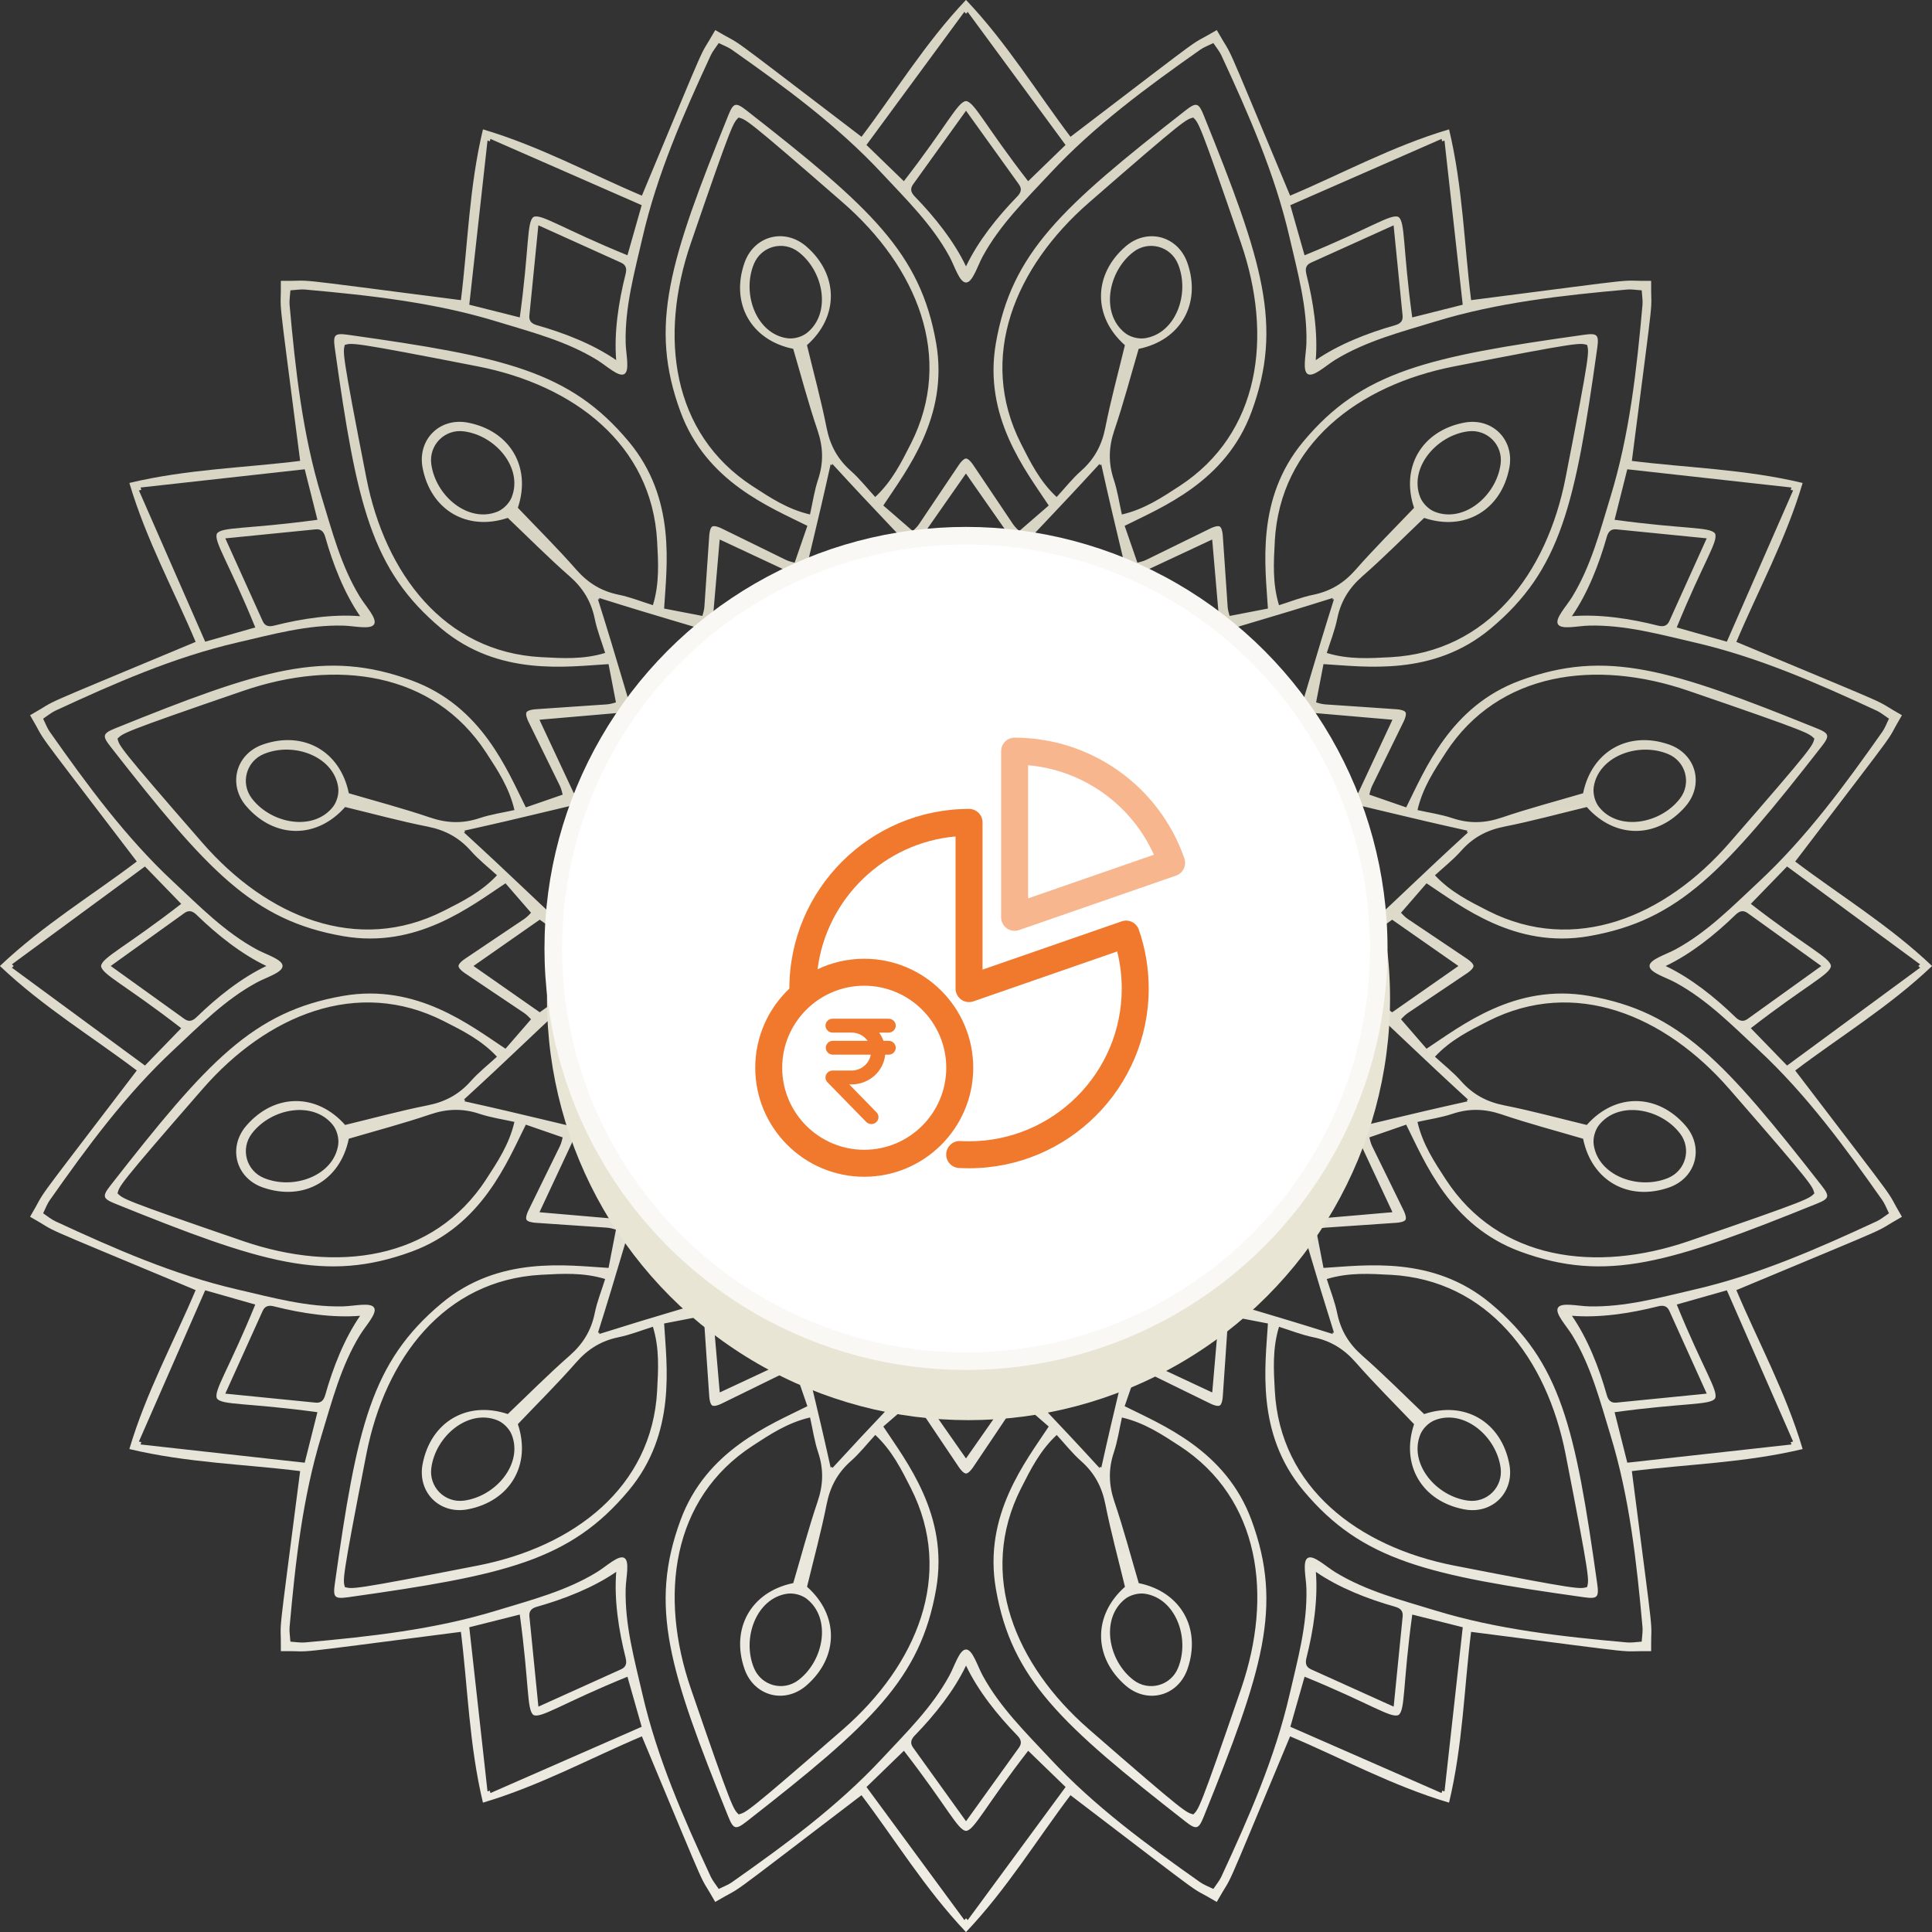 <svg width="110" height="110" viewBox="0 0 110 110" fill="none" xmlns="http://www.w3.org/2000/svg">
<rect x="0" y="0" width="110" height="110" fill="#333333" stroke="none"/>
<path d="M109.995 55.001L110 54.995C107.549 52.672 104.743 50.968 102.212 49.051C108.747 40.482 107.148 42.649 108.285 40.728L108.279 40.725L108.282 40.719C106.338 39.623 108.806 40.701 98.861 36.547C100.094 33.621 101.672 30.742 102.633 27.505L102.626 27.503L102.628 27.496C99.344 26.709 96.062 26.636 92.911 26.242C94.286 15.553 93.985 18.229 94.009 15.998H94.003V15.991C91.771 16.014 94.447 15.713 83.759 17.089C83.364 13.938 83.291 10.657 82.505 7.372L82.498 7.374L82.496 7.367C79.258 8.328 76.38 9.906 73.454 11.139C69.301 1.195 70.378 3.663 69.282 1.718L69.276 1.721L69.273 1.715C67.352 2.851 69.519 1.252 60.95 7.788C59.033 5.257 57.33 2.451 55.005 0L55.001 0.005L54.995 0C52.672 2.451 50.968 5.257 49.051 7.788C40.482 1.253 42.649 2.852 40.728 1.715L40.725 1.721L40.719 1.718C39.623 3.662 40.701 1.194 36.547 11.139C33.621 9.906 30.742 8.328 27.505 7.367L27.503 7.374L27.496 7.372C26.709 10.656 26.637 13.938 26.242 17.089C15.553 15.714 18.229 16.015 15.998 15.991V15.997H15.991C16.014 18.229 15.713 15.553 17.089 26.241C13.938 26.636 10.657 26.709 7.372 27.495L7.374 27.502L7.367 27.504C8.328 30.742 9.906 33.62 11.139 36.546C1.195 40.699 3.663 39.622 1.718 40.718L1.721 40.724L1.715 40.727C2.851 42.648 1.252 40.481 7.788 49.05C5.257 50.967 2.451 52.67 0 54.995L0.005 54.999L0 55.005C2.451 57.328 5.257 59.032 7.788 60.949C1.253 69.518 2.852 67.351 1.715 69.272L1.721 69.275L1.718 69.281C3.662 70.377 1.194 69.299 11.139 73.453C9.906 76.379 8.328 79.258 7.367 82.495L7.374 82.497L7.372 82.504C10.656 83.291 13.938 83.363 17.089 83.758C15.714 94.447 16.015 91.771 15.991 94.002H15.997V94.009C18.229 93.986 15.553 94.287 26.241 92.911C26.636 96.062 26.709 99.343 27.495 102.628L27.502 102.626L27.504 102.633C30.742 101.672 33.62 100.094 36.546 98.861C40.699 108.805 39.622 106.337 40.718 108.282L40.724 108.279L40.727 108.285C42.648 107.149 40.481 108.748 49.05 102.212C50.967 104.743 52.67 107.549 54.995 110L54.999 109.995L55.005 110C57.328 107.549 59.032 104.743 60.949 102.212C69.518 108.747 67.351 107.148 69.272 108.285L69.275 108.279L69.281 108.282C70.377 106.338 69.299 108.806 73.453 98.861C76.379 100.094 79.258 101.672 82.495 102.633L82.497 102.626L82.504 102.628C83.291 99.344 83.364 96.062 83.758 92.911C94.447 94.286 91.771 93.985 94.002 94.009V94.003H94.009C93.986 91.771 94.287 94.447 92.911 83.759C96.062 83.364 99.343 83.291 102.628 82.505L102.626 82.498L102.633 82.496C101.672 79.258 100.094 76.38 98.861 73.454C108.805 69.301 106.337 70.378 108.282 69.282L108.279 69.276L108.285 69.273C107.149 67.352 108.748 69.519 102.212 60.95C104.743 59.033 107.549 57.33 110 55.005L109.995 55.001ZM101.997 27.757C101.983 27.802 101.969 27.847 101.954 27.892C102 27.902 102.046 27.912 102.092 27.922C100.817 30.832 99.583 33.647 98.318 36.535C97.277 36.239 96.39 35.986 95.466 35.724C96.983 32.008 97.854 30.808 97.648 30.378C97.379 29.984 95.905 30.139 91.928 29.594C92.162 28.662 92.387 27.769 92.651 26.719C95.785 27.067 98.84 27.406 101.997 27.757ZM97.172 30.653C96.427 32.302 95.736 33.831 95.046 35.36C94.913 35.655 94.69 35.693 94.397 35.619C92.817 35.22 91.08 34.957 89.497 35.083C90.398 33.776 91.039 32.14 91.483 30.572C91.565 30.282 91.71 30.107 92.032 30.139C93.702 30.305 95.372 30.472 97.172 30.651V30.653ZM82.078 7.909C82.088 7.955 82.098 8.001 82.108 8.047C82.153 8.033 82.198 8.018 82.243 8.004C82.594 11.161 82.933 14.216 83.281 17.35C82.231 17.614 81.337 17.839 80.406 18.073C79.862 14.096 80.016 12.622 79.622 12.353C79.192 12.146 77.993 13.018 74.276 14.535C74.013 13.611 73.761 12.725 73.465 11.683C76.353 10.417 79.169 9.184 82.078 7.909ZM74.38 15.605C74.306 15.312 74.344 15.089 74.639 14.956C76.168 14.265 77.698 13.574 79.346 12.83C79.525 14.631 79.692 16.3 79.858 17.97C79.89 18.292 79.716 18.437 79.425 18.519C77.857 18.963 76.221 19.604 74.914 20.505C75.041 18.922 74.778 17.186 74.378 15.605H74.38ZM54.906 0.678C54.938 0.713 54.969 0.748 55.001 0.782C55.032 0.747 55.063 0.712 55.096 0.678C56.977 3.237 58.8 5.713 60.667 8.253C59.891 9.007 59.228 9.648 58.538 10.317C56.078 7.145 55.475 5.791 54.999 5.755C54.523 5.791 53.92 7.145 51.461 10.317C50.77 9.648 50.109 9.007 49.332 8.253C51.2 5.713 53.022 3.237 54.904 0.678H54.906ZM57.914 11.191C56.779 12.36 55.682 13.733 55.001 15.166C54.319 13.732 53.222 12.359 52.087 11.191C51.877 10.974 51.797 10.762 51.986 10.499C52.965 9.136 53.944 7.773 55.001 6.304C56.056 7.773 57.035 9.136 58.014 10.499C58.203 10.762 58.124 10.974 57.914 11.191ZM27.757 8.003C27.802 8.017 27.847 8.031 27.892 8.046C27.902 8 27.912 7.954 27.922 7.908C30.832 9.183 33.647 10.417 36.535 11.682C36.239 12.723 35.986 13.61 35.724 14.534C32.008 13.017 30.808 12.146 30.378 12.352C29.984 12.621 30.139 14.095 29.594 18.072C28.662 17.838 27.769 17.613 26.719 17.349C27.067 14.215 27.406 11.16 27.757 8.003ZM35.084 20.503C33.777 19.602 32.141 18.961 30.573 18.517C30.283 18.435 30.108 18.29 30.14 17.968C30.306 16.298 30.473 14.628 30.652 12.828C32.301 13.572 33.83 14.263 35.359 14.954C35.654 15.087 35.692 15.31 35.618 15.603C35.219 17.183 34.956 18.92 35.082 20.503H35.084ZM7.909 27.922C7.955 27.912 8.001 27.902 8.047 27.892C8.033 27.847 8.018 27.802 8.004 27.757C11.161 27.406 14.216 27.067 17.35 26.719C17.614 27.769 17.839 28.663 18.073 29.594C14.096 30.138 12.622 29.984 12.353 30.378C12.146 30.808 13.018 32.007 14.535 35.724C13.611 35.987 12.725 36.239 11.683 36.535C10.417 33.647 9.184 30.831 7.909 27.922ZM12.829 30.652C14.629 30.473 16.299 30.306 17.969 30.14C18.291 30.108 18.436 30.282 18.518 30.573C18.962 32.141 19.603 33.777 20.504 35.084C18.921 34.957 17.185 35.22 15.604 35.62C15.311 35.694 15.088 35.656 14.955 35.361C14.264 33.832 13.573 32.302 12.829 30.654V30.652ZM0.678 55.096C0.713 55.063 0.748 55.032 0.782 55.001C0.747 54.968 0.712 54.938 0.678 54.906C3.237 53.023 5.713 51.202 8.253 49.334C9.007 50.111 9.648 50.773 10.317 51.462C7.145 53.922 5.791 54.526 5.755 55.002C5.791 55.477 7.145 56.081 10.317 58.541C9.648 59.23 9.007 59.892 8.253 60.668C5.713 58.8 3.237 56.978 0.678 55.096V55.096ZM6.304 54.999C7.773 53.944 9.136 52.965 10.499 51.986C10.762 51.797 10.974 51.876 11.191 52.086C12.36 53.221 13.733 54.318 15.166 54.999C13.732 55.681 12.359 56.778 11.191 57.913C10.974 58.123 10.762 58.203 10.499 58.014C9.136 57.035 7.773 56.056 6.304 54.999ZM8.003 82.242C8.017 82.197 8.031 82.152 8.046 82.107C8 82.097 7.954 82.087 7.908 82.077C9.183 79.167 10.417 76.352 11.682 73.464C12.723 73.76 13.61 74.013 14.534 74.275C13.017 77.991 12.146 79.191 12.352 79.621C12.621 80.015 14.095 79.86 18.072 80.405C17.838 81.337 17.613 82.23 17.349 83.28C14.215 82.932 11.16 82.593 8.003 82.242ZM12.828 79.346C13.573 77.697 14.264 76.168 14.954 74.639C15.087 74.344 15.31 74.306 15.603 74.38C17.183 74.779 18.92 75.042 20.503 74.916C19.602 76.223 18.961 77.859 18.517 79.427C18.435 79.717 18.29 79.892 17.968 79.86C16.298 79.694 14.628 79.527 12.828 79.348V79.346ZM27.922 102.09C27.912 102.044 27.902 101.998 27.892 101.952C27.847 101.966 27.802 101.981 27.757 101.995C27.406 98.838 27.067 95.783 26.719 92.649C27.769 92.385 28.663 92.16 29.594 91.926C30.138 95.903 29.984 97.377 30.378 97.646C30.808 97.853 32.007 96.981 35.724 95.464C35.987 96.388 36.239 97.274 36.535 98.316C33.647 99.582 30.831 100.815 27.922 102.09ZM35.62 94.394C35.694 94.687 35.656 94.91 35.361 95.043C33.832 95.734 32.302 96.425 30.654 97.169C30.475 95.368 30.308 93.699 30.142 92.029C30.11 91.707 30.284 91.562 30.575 91.48C32.143 91.036 33.779 90.395 35.086 89.494C34.959 91.077 35.222 92.813 35.622 94.394H35.62ZM55.096 109.32C55.065 109.285 55.032 109.25 55.002 109.216C54.969 109.251 54.938 109.286 54.907 109.32C53.025 106.761 51.203 104.285 49.335 101.745C50.111 100.991 50.773 100.35 51.464 99.681C53.923 102.853 54.526 104.207 55.002 104.243C55.478 104.207 56.081 102.853 58.541 99.681C59.231 100.35 59.892 100.991 60.67 101.745C58.803 104.285 56.98 106.761 55.099 109.32H55.096ZM52.087 98.807C53.224 97.638 54.319 96.265 55.002 94.832C55.684 96.266 56.779 97.639 57.916 98.807C58.126 99.024 58.205 99.236 58.016 99.499C57.036 100.862 56.057 102.225 55.002 103.694C53.947 102.225 52.967 100.862 51.987 99.499C51.798 99.236 51.877 99.024 52.087 98.807ZM82.245 101.995C82.2 101.981 82.155 101.967 82.11 101.952C82.1 101.998 82.09 102.044 82.08 102.09C79.17 100.815 76.355 99.581 73.467 98.316C73.763 97.275 74.016 96.388 74.278 95.464C77.994 96.981 79.194 97.852 79.624 97.646C80.018 97.377 79.863 95.903 80.408 91.926C81.34 92.16 82.233 92.385 83.283 92.649C82.935 95.783 82.596 98.838 82.245 101.995ZM74.918 89.495C76.225 90.396 77.861 91.037 79.429 91.481C79.719 91.563 79.894 91.708 79.862 92.03C79.696 93.7 79.529 95.37 79.35 97.17C77.701 96.426 76.172 95.735 74.643 95.044C74.348 94.911 74.31 94.687 74.384 94.395C74.783 92.815 75.046 91.078 74.92 89.495H74.918ZM102.093 82.077C102.047 82.087 102.001 82.097 101.955 82.107C101.969 82.152 101.984 82.197 101.998 82.242C98.841 82.593 95.786 82.932 92.652 83.28C92.388 82.23 92.163 81.336 91.929 80.405C95.906 79.861 97.38 80.015 97.649 79.621C97.856 79.191 96.984 77.992 95.467 74.275C96.391 74.012 97.277 73.76 98.319 73.464C99.585 76.352 100.818 79.168 102.093 82.077ZM97.173 79.347C95.373 79.526 93.703 79.693 92.033 79.859C91.711 79.891 91.566 79.717 91.484 79.426C91.04 77.858 90.399 76.222 89.498 74.915C91.081 75.042 92.817 74.779 94.398 74.379C94.691 74.305 94.914 74.343 95.047 74.638C95.738 76.167 96.429 77.697 97.173 79.345V79.347ZM107.175 68.339C107.313 68.536 107.399 68.77 107.55 69.08C107.264 69.273 107.073 69.433 106.855 69.534C103.496 71.091 100.105 72.584 96.484 73.419C94.506 73.875 92.528 74.431 90.463 74.379C89.826 74.363 88.89 74.133 88.704 74.458C88.516 74.782 89.183 75.477 89.516 76.021C90.593 77.783 91.101 79.774 91.695 81.715C92.783 85.268 93.185 88.952 93.517 92.639C93.539 92.879 93.495 93.124 93.471 93.468C93.127 93.492 92.882 93.535 92.642 93.514C88.954 93.183 85.271 92.78 81.718 91.693C79.777 91.099 77.786 90.591 76.024 89.514C75.48 89.182 74.785 88.514 74.461 88.702C74.136 88.889 74.366 89.824 74.382 90.461C74.434 92.525 73.878 94.504 73.422 96.482C72.587 100.103 71.094 103.494 69.537 106.853C69.436 107.071 69.276 107.262 69.083 107.548C68.773 107.397 68.539 107.312 68.342 107.173C65.314 105.042 62.326 102.852 59.792 100.133C58.408 98.648 56.938 97.213 55.95 95.399C55.645 94.839 55.377 93.914 55.002 93.915C54.627 93.915 54.359 94.839 54.054 95.399C53.066 97.213 51.596 98.648 50.212 100.133C47.68 102.851 44.691 105.042 41.663 107.173C41.466 107.311 41.232 107.397 40.922 107.548C40.729 107.262 40.569 107.071 40.468 106.853C38.911 103.494 37.418 100.103 36.583 96.482C36.127 94.504 35.571 92.526 35.623 90.461C35.639 89.824 35.869 88.888 35.544 88.702C35.22 88.514 34.525 89.181 33.981 89.514C32.219 90.591 30.228 91.099 28.287 91.693C24.734 92.781 21.05 93.183 17.363 93.514C17.123 93.536 16.878 93.493 16.534 93.468C16.51 93.124 16.467 92.879 16.488 92.639C16.819 88.951 17.222 85.268 18.31 81.715C18.904 79.774 19.412 77.783 20.489 76.021C20.821 75.477 21.489 74.782 21.301 74.458C21.114 74.133 20.179 74.363 19.542 74.379C17.478 74.431 15.499 73.875 13.521 73.419C9.9 72.584 6.509 71.091 3.15 69.534C2.932 69.433 2.741 69.273 2.455 69.08C2.606 68.77 2.691 68.536 2.83 68.339C4.961 65.311 7.151 62.323 9.87 59.789C11.355 58.406 12.79 56.934 14.604 55.947C15.164 55.642 16.089 55.374 16.088 54.999C16.088 54.624 15.164 54.356 14.604 54.051C12.79 53.063 11.355 51.593 9.87 50.209C7.152 47.677 4.961 44.688 2.83 41.66C2.692 41.463 2.606 41.229 2.455 40.919C2.741 40.726 2.932 40.566 3.15 40.465C6.509 38.908 9.9 37.415 13.521 36.58C15.499 36.124 17.477 35.568 19.542 35.62C20.179 35.636 21.115 35.866 21.301 35.541C21.489 35.217 20.822 34.522 20.489 33.978C19.412 32.216 18.904 30.225 18.31 28.284C17.222 24.731 16.82 21.047 16.488 17.36C16.466 17.12 16.51 16.875 16.534 16.531C16.878 16.507 17.123 16.464 17.363 16.485C21.051 16.816 24.734 17.219 28.287 18.307C30.228 18.901 32.219 19.409 33.981 20.486C34.525 20.818 35.22 21.486 35.544 21.298C35.869 21.111 35.639 20.176 35.623 19.539C35.571 17.475 36.127 15.496 36.583 13.518C37.418 9.897 38.911 6.506 40.468 3.147C40.569 2.929 40.729 2.738 40.922 2.452C41.232 2.603 41.466 2.688 41.663 2.827C44.691 4.958 47.679 7.148 50.212 9.867C51.596 11.352 53.068 12.787 54.054 14.601C54.359 15.161 54.627 16.086 55.002 16.085C55.377 16.085 55.645 15.161 55.95 14.601C56.938 12.787 58.408 11.352 59.792 9.867C62.325 7.149 65.314 4.958 68.342 2.827C68.539 2.689 68.773 2.603 69.083 2.452C69.276 2.738 69.436 2.929 69.537 3.147C71.094 6.506 72.587 9.897 73.422 13.518C73.878 15.496 74.434 17.474 74.382 19.539C74.366 20.176 74.136 21.112 74.461 21.298C74.785 21.486 75.48 20.819 76.024 20.486C77.786 19.409 79.777 18.901 81.718 18.307C85.271 17.219 88.955 16.817 92.642 16.485C92.882 16.463 93.127 16.507 93.471 16.531C93.495 16.875 93.538 17.12 93.517 17.36C93.186 21.048 92.783 24.731 91.695 28.284C91.101 30.225 90.593 32.216 89.516 33.978C89.184 34.522 88.516 35.217 88.704 35.541C88.891 35.866 89.826 35.636 90.463 35.62C92.527 35.568 94.506 36.124 96.484 36.58C100.105 37.415 103.496 38.908 106.855 40.465C107.073 40.566 107.264 40.726 107.55 40.919C107.399 41.229 107.314 41.463 107.175 41.66C105.044 44.688 102.854 47.676 100.136 50.209C98.651 51.593 97.216 53.065 95.402 54.051C94.842 54.356 93.917 54.624 93.918 54.999C93.918 55.374 94.842 55.642 95.402 55.947C97.216 56.935 98.651 58.406 100.136 59.789C102.854 62.322 105.045 65.311 107.175 68.339ZM103.697 55.001C102.228 56.056 100.865 57.035 99.502 58.014C99.239 58.203 99.027 58.124 98.81 57.914C97.641 56.779 96.268 55.682 94.835 55.001C96.269 54.319 97.642 53.222 98.81 52.087C99.027 51.877 99.239 51.797 99.502 51.986C100.865 52.965 102.228 53.944 103.697 55.001ZM109.323 55.096C106.764 56.978 104.288 58.8 101.748 60.668C100.994 59.892 100.353 59.23 99.684 58.541C102.856 56.081 104.21 55.477 104.246 55.002C104.21 54.526 102.856 53.922 99.684 51.462C100.353 50.773 100.994 50.111 101.748 49.334C104.288 51.202 106.764 53.023 109.323 54.906C109.288 54.938 109.253 54.969 109.219 55.001C109.254 55.032 109.289 55.063 109.323 55.096V55.096Z" fill="url(#paint0_linear_2820_51239)"/>
<path d="M90.463 56.701C86.268 55.972 83.216 58.395 81.221 59.71C80.758 59.176 80.285 58.631 79.767 58.033C79.825 57.979 79.97 57.804 80.15 57.682C81.28 56.915 82.421 56.165 83.55 55.397C83.694 55.299 83.891 55.13 83.896 55.001C83.892 54.872 83.694 54.703 83.55 54.605C82.421 53.837 81.28 53.086 80.15 52.32C79.97 52.198 79.825 52.023 79.767 51.969C80.285 51.371 80.758 50.826 81.221 50.292C83.216 51.607 86.268 54.03 90.463 53.301C95.608 52.406 98.184 49.581 103.706 42.513C103.951 42.2 104.064 42.011 104.025 41.864C103.985 41.717 103.793 41.611 103.424 41.462C95.109 38.102 91.465 36.944 86.562 38.742C82.565 40.208 81.133 43.832 80.063 45.969C79.395 45.738 78.713 45.502 77.966 45.244C77.989 45.168 78.027 44.944 78.122 44.748C78.718 43.519 79.33 42.298 79.924 41.069C80 40.912 80.086 40.667 80.025 40.553C79.956 40.443 79.701 40.395 79.527 40.383C78.165 40.282 76.802 40.203 75.44 40.104C75.223 40.088 75.01 40.009 74.933 39.991C75.083 39.214 75.22 38.506 75.354 37.812C77.739 37.953 81.594 38.526 84.862 35.797C88.871 32.45 89.689 28.715 90.938 19.833C90.993 19.439 90.996 19.219 90.889 19.112C90.781 19.005 90.561 19.009 90.168 19.064C81.287 20.312 77.552 21.131 74.205 25.14C71.476 28.408 72.048 32.263 72.19 34.648C71.496 34.782 70.788 34.919 70.011 35.069C69.993 34.991 69.914 34.779 69.898 34.562C69.799 33.2 69.72 31.836 69.619 30.475C69.606 30.301 69.558 30.046 69.449 29.977C69.335 29.916 69.09 30.002 68.933 30.078C67.703 30.672 66.483 31.285 65.254 31.88C65.058 31.975 64.834 32.013 64.758 32.036C64.5 31.289 64.264 30.606 64.033 29.939C66.169 28.869 69.794 27.437 71.26 23.44C73.058 18.537 71.9 14.892 68.54 6.577C68.391 6.208 68.285 6.016 68.138 5.976C67.991 5.937 67.803 6.05 67.489 6.295C60.421 11.817 57.596 14.394 56.701 19.539C55.972 23.734 58.395 26.786 59.71 28.781C59.176 29.244 58.631 29.717 58.033 30.235C57.979 30.177 57.804 30.032 57.682 29.852C56.915 28.722 56.165 27.581 55.397 26.452C55.299 26.308 55.13 26.111 55.001 26.106C54.872 26.11 54.703 26.308 54.605 26.452C53.837 27.581 53.086 28.722 52.32 29.852C52.198 30.032 52.023 30.177 51.969 30.235C51.371 29.717 50.826 29.244 50.292 28.781C51.607 26.786 54.03 23.734 53.301 19.539C52.406 14.394 49.581 11.817 42.513 6.295C42.2 6.05 42.011 5.937 41.864 5.976C41.717 6.016 41.611 6.208 41.462 6.577C38.102 14.893 36.944 18.537 38.742 23.44C40.208 27.437 43.832 28.869 45.969 29.939C45.738 30.607 45.502 31.289 45.244 32.036C45.168 32.013 44.944 31.975 44.748 31.88C43.519 31.284 42.298 30.672 41.069 30.078C40.912 30.002 40.667 29.916 40.553 29.977C40.443 30.046 40.395 30.301 40.383 30.475C40.282 31.837 40.203 33.2 40.104 34.562C40.088 34.779 40.009 34.992 39.991 35.069C39.214 34.919 38.506 34.782 37.812 34.648C37.953 32.263 38.526 28.408 35.797 25.14C32.45 21.131 28.715 20.312 19.833 19.064C19.439 19.009 19.219 19.005 19.112 19.112C19.005 19.22 19.009 19.44 19.064 19.833C20.312 28.715 21.131 32.45 25.14 35.797C28.408 38.526 32.263 37.954 34.648 37.812C34.782 38.506 34.919 39.214 35.069 39.991C34.991 40.009 34.779 40.088 34.562 40.104C33.2 40.203 31.836 40.282 30.475 40.383C30.301 40.396 30.046 40.444 29.977 40.553C29.916 40.667 30.002 40.912 30.078 41.069C30.672 42.299 31.285 43.519 31.88 44.748C31.975 44.944 32.013 45.168 32.036 45.244C31.289 45.502 30.606 45.738 29.939 45.969C28.869 43.833 27.437 40.208 23.44 38.742C18.537 36.944 14.892 38.102 6.577 41.462C6.208 41.611 6.016 41.717 5.976 41.864C5.937 42.011 6.05 42.199 6.295 42.513C11.817 49.581 14.394 52.406 19.539 53.301C23.734 54.03 26.786 51.607 28.781 50.292C29.244 50.826 29.717 51.371 30.235 51.969C30.177 52.023 30.032 52.198 29.852 52.32C28.722 53.087 27.581 53.837 26.452 54.605C26.308 54.703 26.111 54.872 26.106 55.001C26.11 55.13 26.308 55.299 26.452 55.397C27.581 56.165 28.722 56.916 29.852 57.682C30.032 57.804 30.177 57.979 30.235 58.033C29.717 58.631 29.244 59.176 28.781 59.71C26.786 58.395 23.734 55.972 19.539 56.701C14.394 57.596 11.817 60.421 6.295 67.489C6.05 67.802 5.937 67.991 5.976 68.138C6.016 68.285 6.208 68.391 6.577 68.54C14.893 71.9 18.537 73.058 23.44 71.26C27.437 69.794 28.869 66.17 29.939 64.033C30.607 64.264 31.289 64.5 32.036 64.758C32.013 64.834 31.975 65.058 31.88 65.254C31.284 66.483 30.672 67.704 30.078 68.933C30.002 69.09 29.916 69.335 29.977 69.449C30.046 69.559 30.301 69.607 30.475 69.619C31.837 69.72 33.2 69.799 34.562 69.898C34.779 69.914 34.992 69.993 35.069 70.011C34.919 70.788 34.782 71.496 34.648 72.19C32.263 72.049 28.408 71.476 25.14 74.205C21.131 77.552 20.312 81.287 19.064 90.169C19.009 90.563 19.005 90.782 19.112 90.889C19.22 90.997 19.439 90.993 19.833 90.938C28.715 89.69 32.45 88.871 35.797 84.862C38.526 81.594 37.954 77.739 37.812 75.354C38.506 75.22 39.214 75.083 39.991 74.933C40.009 75.011 40.088 75.223 40.104 75.44C40.203 76.802 40.282 78.166 40.383 79.527C40.396 79.701 40.444 79.956 40.553 80.025C40.667 80.086 40.912 80 41.069 79.924C42.299 79.33 43.519 78.717 44.748 78.122C44.944 78.027 45.168 77.989 45.244 77.966C45.502 78.713 45.738 79.396 45.969 80.063C43.833 81.133 40.208 82.565 38.742 86.562C36.944 91.465 38.102 95.109 41.462 103.424C41.611 103.793 41.717 103.985 41.864 104.025C42.011 104.064 42.199 103.951 42.513 103.706C49.581 98.184 52.406 95.608 53.301 90.463C54.03 86.268 51.607 83.216 50.292 81.221C50.826 80.758 51.371 80.285 51.969 79.767C52.023 79.825 52.198 79.97 52.32 80.15C53.087 81.28 53.837 82.421 54.605 83.55C54.703 83.694 54.872 83.891 55.001 83.896C55.13 83.892 55.299 83.694 55.397 83.55C56.165 82.421 56.916 81.28 57.682 80.15C57.804 79.97 57.979 79.825 58.033 79.767C58.631 80.285 59.176 80.758 59.71 81.221C58.395 83.216 55.972 86.268 56.701 90.463C57.596 95.608 60.421 98.184 67.489 103.706C67.802 103.951 67.991 104.064 68.138 104.025C68.285 103.985 68.391 103.793 68.54 103.424C71.9 95.109 73.058 91.465 71.26 86.562C69.794 82.565 66.17 81.133 64.033 80.063C64.264 79.395 64.5 78.713 64.758 77.966C64.834 77.989 65.058 78.027 65.254 78.122C66.483 78.718 67.704 79.33 68.933 79.924C69.09 80 69.335 80.086 69.449 80.025C69.559 79.956 69.607 79.701 69.619 79.527C69.72 78.165 69.799 76.802 69.898 75.44C69.914 75.223 69.993 75.01 70.011 74.933C70.788 75.083 71.496 75.22 72.19 75.354C72.049 77.739 71.476 81.594 74.205 84.862C77.552 88.871 81.287 89.69 90.168 90.938C90.562 90.993 90.782 90.997 90.889 90.889C90.996 90.781 90.993 90.562 90.938 90.169C89.689 81.287 88.871 77.552 84.862 74.205C81.594 71.476 77.739 72.048 75.354 72.19C75.22 71.496 75.083 70.788 74.933 70.011C75.011 69.993 75.223 69.914 75.44 69.898C76.802 69.799 78.166 69.72 79.527 69.619C79.701 69.606 79.956 69.558 80.025 69.449C80.086 69.335 80 69.09 79.924 68.933C79.33 67.703 78.717 66.483 78.122 65.254C78.027 65.058 77.989 64.834 77.966 64.758C78.713 64.5 79.396 64.264 80.063 64.033C81.133 66.169 82.565 69.794 86.562 71.26C91.465 73.058 95.109 71.9 103.424 68.54C103.793 68.391 103.985 68.285 104.025 68.138C104.064 67.991 103.951 67.803 103.706 67.489C98.184 60.421 95.608 57.596 90.463 56.701ZM83.028 54.994L83.019 55L83.028 55.006C81.742 55.905 80.503 56.77 79.264 57.636C77.97 56.708 76.735 55.823 75.589 55.002L75.591 55L75.589 54.998C76.735 54.177 77.97 53.291 79.264 52.364C80.504 53.23 81.742 54.095 83.028 54.994ZM82.315 42.851C85.329 38.226 90.867 37.525 96.133 39.331C103.141 41.734 102.98 41.746 103.304 42.056C103.178 42.486 103.324 42.416 98.457 48.001C94.799 52.199 89.653 54.361 84.73 51.862C83.673 51.325 82.592 50.792 81.7 49.835C82.199 49.375 82.742 48.95 83.191 48.443C83.857 47.691 84.643 47.265 85.635 47.068C87.226 46.752 88.795 46.323 90.346 45.949C91.972 47.787 94.374 47.751 95.966 45.911C96.502 45.292 96.653 44.545 96.478 43.886C96.302 43.227 95.797 42.656 95.022 42.388C92.722 41.591 90.624 42.76 90.135 45.165C88.606 45.616 87.033 46.029 85.497 46.551C84.54 46.876 83.645 46.9 82.693 46.582C82.05 46.367 81.368 46.271 80.706 46.122C81 44.847 81.67 43.845 82.317 42.851H82.315ZM90.739 44.819C90.999 43.058 93.281 42.229 94.972 42.93C95.478 43.14 95.814 43.556 95.941 44.029C96.067 44.502 95.984 45.031 95.651 45.465C94.537 46.918 92.147 47.341 91.041 45.946C90.924 45.799 90.835 45.609 90.782 45.411C90.73 45.213 90.712 45.004 90.74 44.818L90.739 44.819ZM83.558 47.296C83.539 47.319 83.521 47.341 83.504 47.362C83.529 47.372 83.556 47.382 83.584 47.393C80.676 50.059 80.071 50.712 77.733 52.861C76.379 54.107 74.822 54.849 72.917 54.739C72.338 54.706 71.85 54.552 71.296 54.174C72.467 53.619 73.756 53.14 74.427 51.672C74.804 50.848 74.936 50.234 74.792 49.696C74.648 49.158 74.226 48.693 73.488 48.168C72.173 47.232 70.817 47.462 69.526 47.567C69.817 46.962 70.163 46.585 70.647 46.267C72.242 45.219 73.961 45.084 75.757 45.486C78.856 46.179 79.707 46.441 83.558 47.297V47.296ZM63.407 63.397C67.249 63.778 67.536 63.752 67.932 64.061C69.157 65.018 69.82 66.257 69.623 67.845C69.553 68.41 69.391 68.821 69.104 69.107C68.817 69.394 68.407 69.556 67.842 69.626C66.254 69.823 65.015 69.16 64.058 67.935C63.749 67.539 63.775 67.253 63.394 63.41H63.41V63.396L63.407 63.397ZM65.555 63.13C64.143 63.082 62.979 62.483 61.994 61.53C60.201 59.795 58.437 58.029 56.666 56.271C56.538 56.144 56.448 55.98 56.307 55.789C56.323 55.787 56.338 55.785 56.352 55.784C56.346 55.771 56.341 55.757 56.334 55.742C56.57 55.768 56.757 55.765 56.931 55.812C59.339 56.467 61.75 57.112 64.149 57.797C65.467 58.173 66.568 58.882 67.315 60.081C68.397 61.815 68.841 62.302 69.35 63.288C68.242 63.34 67.598 63.199 65.555 63.13ZM46.6 63.411C46.219 67.253 46.245 67.54 45.936 67.936C44.979 69.161 43.74 69.824 42.152 69.627C41.587 69.557 41.176 69.395 40.89 69.108C40.603 68.821 40.441 68.411 40.371 67.846C40.174 66.258 40.837 65.019 42.062 64.062C42.458 63.753 42.744 63.779 46.587 63.398V63.414H46.601L46.6 63.411ZM44.437 63.128C42.394 63.198 41.75 63.339 40.642 63.286C41.151 62.3 41.595 61.813 42.677 60.079C43.425 58.88 44.525 58.171 45.843 57.795C48.242 57.11 50.653 56.465 53.061 55.81C53.235 55.763 53.422 55.766 53.658 55.74C53.652 55.754 53.646 55.768 53.64 55.782C53.654 55.784 53.669 55.786 53.685 55.787C53.544 55.978 53.454 56.142 53.326 56.269C51.555 58.027 49.791 59.792 47.998 61.528C47.013 62.481 45.849 63.08 44.437 63.128ZM46.586 46.604C42.744 46.223 42.457 46.249 42.061 45.94C40.836 44.983 40.173 43.744 40.37 42.156C40.44 41.591 40.602 41.18 40.889 40.894C41.176 40.607 41.586 40.445 42.151 40.375C43.739 40.178 44.978 40.841 45.935 42.066C46.244 42.462 46.218 42.748 46.599 46.591H46.583V46.605L46.586 46.604ZM44.438 46.871C45.85 46.919 47.014 47.518 47.999 48.471C49.792 50.206 51.556 51.972 53.327 53.73C53.455 53.857 53.545 54.021 53.686 54.212C53.67 54.214 53.655 54.216 53.641 54.217C53.647 54.23 53.652 54.244 53.659 54.259C53.423 54.233 53.236 54.236 53.062 54.189C50.654 53.534 48.243 52.889 45.844 52.204C44.526 51.828 43.425 51.119 42.678 49.92C41.596 48.186 41.152 47.699 40.643 46.713C41.751 46.661 42.395 46.802 44.438 46.872V46.871ZM63.393 46.59C63.774 42.748 63.748 42.461 64.057 42.065C65.014 40.84 66.253 40.177 67.841 40.374C68.406 40.444 68.817 40.606 69.103 40.893C69.39 41.18 69.552 41.59 69.622 42.155C69.819 43.743 69.156 44.982 67.931 45.939C67.535 46.248 67.249 46.222 63.406 46.603V46.587H63.392L63.393 46.59ZM65.556 46.873C67.599 46.803 68.243 46.662 69.351 46.714C68.842 47.7 68.398 48.187 67.316 49.921C66.568 51.12 65.468 51.829 64.15 52.205C61.751 52.89 59.34 53.535 56.932 54.19C56.758 54.237 56.571 54.234 56.335 54.26C56.341 54.246 56.347 54.232 56.353 54.218C56.339 54.216 56.324 54.214 56.308 54.213C56.449 54.022 56.539 53.858 56.667 53.731C58.438 51.973 60.202 50.208 61.995 48.472C62.98 47.519 64.144 46.92 65.556 46.872V46.873ZM66.473 51.916C68.724 48.779 68.845 48.518 69.31 48.329C70.751 47.746 72.156 47.792 73.433 48.757C73.887 49.1 74.162 49.446 74.267 49.838C74.372 50.23 74.307 50.667 74.086 51.191C73.463 52.665 72.269 53.407 70.729 53.623C70.232 53.693 69.997 53.527 66.479 51.936L66.488 51.923L66.474 51.916H66.473ZM63.126 44.442C63.078 45.854 62.479 47.018 61.526 48.003C59.791 49.796 58.025 51.56 56.267 53.331C56.14 53.459 55.976 53.549 55.785 53.69C55.783 53.674 55.781 53.659 55.78 53.645C55.767 53.651 55.753 53.656 55.738 53.663C55.764 53.427 55.761 53.24 55.808 53.066C56.463 50.658 57.108 48.247 57.793 45.848C58.169 44.53 58.878 43.429 60.077 42.682C61.811 41.6 62.298 41.156 63.284 40.647C63.336 41.755 63.195 42.399 63.125 44.442H63.126ZM61.669 40.688C61.481 41.153 61.22 41.274 58.082 43.525L58.075 43.511C58.075 43.511 58.066 43.517 58.062 43.52C56.47 40.002 56.305 39.767 56.375 39.27C56.591 37.73 57.333 36.536 58.807 35.913C59.331 35.691 59.768 35.627 60.16 35.732C60.552 35.837 60.898 36.111 61.241 36.566C62.206 37.842 62.251 39.247 61.669 40.689V40.688ZM56.757 41.792C57.421 43.039 57.485 44.347 57.152 45.676C56.546 48.097 55.899 50.507 55.262 52.92C55.216 53.094 55.12 53.254 55.024 53.472C55.015 53.459 55.006 53.447 54.997 53.436C54.988 53.448 54.979 53.46 54.97 53.472C54.875 53.254 54.778 53.094 54.732 52.92C54.096 50.507 53.448 48.097 52.842 45.676C52.509 44.346 52.573 43.039 53.237 41.792C54.198 39.988 54.398 39.36 54.997 38.426C55.596 39.359 55.796 39.987 56.757 41.792ZM51.931 43.519C51.931 43.519 51.922 43.513 51.918 43.51L51.911 43.524C48.774 41.273 48.513 41.152 48.324 40.687C47.741 39.246 47.787 37.841 48.752 36.564C49.095 36.11 49.441 35.835 49.833 35.73C50.225 35.625 50.662 35.69 51.186 35.911C52.66 36.534 53.402 37.728 53.618 39.268C53.688 39.765 53.522 40 51.931 43.518V43.519ZM49.917 42.681C51.116 43.429 51.825 44.529 52.201 45.847C52.886 48.246 53.531 50.657 54.186 53.065C54.233 53.239 54.23 53.426 54.256 53.662C54.242 53.656 54.228 53.65 54.214 53.644C54.212 53.658 54.21 53.673 54.209 53.689C54.018 53.548 53.854 53.458 53.727 53.33C51.969 51.559 50.204 49.795 48.468 48.002C47.515 47.017 46.916 45.853 46.868 44.441C46.798 42.398 46.657 41.754 46.709 40.646C47.695 41.155 48.182 41.599 49.916 42.681H49.917ZM40.684 48.328C41.149 48.516 41.27 48.777 43.521 51.915L43.507 51.922L43.516 51.935C39.998 53.527 39.763 53.692 39.266 53.622C37.726 53.406 36.532 52.664 35.909 51.19C35.687 50.666 35.623 50.229 35.728 49.837C35.833 49.445 36.107 49.099 36.562 48.756C37.838 47.791 39.243 47.746 40.685 48.328H40.684ZM41.788 53.24C43.035 52.576 44.343 52.512 45.672 52.845C48.093 53.451 50.503 54.098 52.916 54.735C53.09 54.781 53.25 54.877 53.468 54.973C53.455 54.982 53.443 54.991 53.432 55C53.444 55.009 53.456 55.018 53.468 55.027C53.25 55.122 53.09 55.219 52.916 55.265C50.503 55.901 48.093 56.549 45.672 57.155C44.342 57.488 43.035 57.424 41.788 56.76C39.984 55.799 39.356 55.599 38.422 55C39.355 54.401 39.983 54.201 41.788 53.24ZM43.516 58.066L43.507 58.079L43.521 58.086C41.27 61.223 41.149 61.484 40.684 61.673C39.243 62.256 37.838 62.21 36.561 61.245C36.107 60.902 35.832 60.556 35.727 60.164C35.622 59.772 35.687 59.335 35.908 58.811C36.531 57.337 37.725 56.595 39.265 56.379C39.762 56.309 39.997 56.475 43.515 58.066H43.516ZM46.869 65.559C46.917 64.147 47.516 62.983 48.469 61.998C50.204 60.205 51.97 58.441 53.728 56.67C53.855 56.542 54.019 56.452 54.21 56.311C54.212 56.327 54.214 56.342 54.215 56.356C54.228 56.35 54.242 56.345 54.257 56.338C54.231 56.574 54.234 56.761 54.187 56.935C53.532 59.343 52.887 61.754 52.202 64.153C51.826 65.471 51.117 66.572 49.918 67.319C48.184 68.401 47.697 68.845 46.711 69.354C46.659 68.246 46.8 67.602 46.87 65.559H46.869ZM48.326 69.313C48.514 68.848 48.775 68.727 51.913 66.476L51.92 66.49C51.92 66.49 51.929 66.484 51.933 66.481C53.525 69.999 53.69 70.234 53.62 70.731C53.404 72.271 52.662 73.465 51.188 74.088C50.664 74.31 50.227 74.374 49.835 74.269C49.443 74.164 49.097 73.89 48.754 73.435C47.789 72.159 47.744 70.754 48.326 69.312V69.313ZM53.238 68.209C52.574 66.962 52.51 65.654 52.843 64.325C53.449 61.904 54.096 59.494 54.733 57.081C54.779 56.907 54.875 56.747 54.971 56.529C54.98 56.542 54.989 56.554 54.998 56.565C55.007 56.553 55.016 56.541 55.025 56.529C55.12 56.747 55.217 56.907 55.263 57.081C55.899 59.494 56.547 61.904 57.153 64.325C57.486 65.655 57.422 66.962 56.758 68.209C55.797 70.013 55.597 70.641 54.998 71.575C54.399 70.642 54.199 70.014 53.238 68.209ZM58.064 66.481C58.064 66.481 58.073 66.487 58.077 66.49L58.084 66.476C61.221 68.727 61.482 68.848 61.671 69.313C62.254 70.754 62.208 72.159 61.243 73.436C60.9 73.89 60.554 74.165 60.162 74.27C59.77 74.375 59.333 74.31 58.809 74.089C57.335 73.466 56.593 72.272 56.377 70.732C56.307 70.235 56.473 70 58.064 66.482V66.481ZM60.078 67.319C58.879 66.571 58.17 65.471 57.794 64.153C57.109 61.754 56.464 59.343 55.809 56.935C55.762 56.761 55.765 56.574 55.739 56.338C55.753 56.344 55.767 56.35 55.781 56.356C55.783 56.342 55.785 56.327 55.786 56.311C55.977 56.452 56.141 56.542 56.268 56.67C58.026 58.441 59.791 60.205 61.527 61.998C62.48 62.983 63.079 64.147 63.127 65.559C63.197 67.602 63.338 68.246 63.286 69.354C62.3 68.845 61.813 68.401 60.079 67.319H60.078ZM69.311 61.672C68.846 61.484 68.725 61.223 66.474 58.085L66.488 58.078L66.479 58.065C69.997 56.473 70.232 56.308 70.729 56.378C72.269 56.594 73.463 57.336 74.086 58.81C74.308 59.334 74.372 59.771 74.267 60.163C74.162 60.555 73.888 60.901 73.433 61.244C72.157 62.209 70.752 62.254 69.31 61.672H69.311ZM68.207 56.76C66.96 57.424 65.652 57.488 64.323 57.155C61.902 56.549 59.492 55.902 57.079 55.265C56.905 55.219 56.745 55.123 56.527 55.027C56.54 55.018 56.552 55.009 56.563 55C56.551 54.991 56.539 54.982 56.527 54.973C56.745 54.878 56.905 54.781 57.079 54.735C59.492 54.099 61.902 53.451 64.323 52.845C65.653 52.512 66.96 52.576 68.207 53.24C70.011 54.201 70.639 54.401 71.573 55C70.64 55.599 70.012 55.799 68.207 56.76ZM79.27 40.979L79.265 40.989H79.276C78.611 42.411 77.971 43.78 77.331 45.149C75.746 44.993 74.234 44.843 72.832 44.705V44.702H72.83C73.412 43.417 74.038 42.034 74.695 40.583C76.202 40.713 77.707 40.843 79.27 40.978V40.979ZM72.581 30.819C72.878 25.306 77.324 21.931 82.789 20.862C90.059 19.439 89.926 19.53 90.362 19.636C90.468 20.071 90.558 19.938 89.136 27.209C88.067 32.673 84.691 37.119 79.179 37.417C77.995 37.481 76.793 37.56 75.541 37.177C75.743 36.529 76.001 35.89 76.136 35.226C76.336 34.242 76.805 33.479 77.565 32.813C78.785 31.744 79.929 30.588 81.085 29.488C83.413 30.267 85.474 29.035 85.934 26.644C86.089 25.839 85.846 25.117 85.364 24.635C84.882 24.153 84.16 23.91 83.355 24.065C80.964 24.525 79.732 26.586 80.511 28.914C79.411 30.07 78.256 31.214 77.186 32.434C76.52 33.194 75.757 33.662 74.773 33.863C74.109 33.998 73.47 34.256 72.822 34.458C72.439 33.206 72.518 32.004 72.582 30.82L72.581 30.819ZM83.582 24.559C84.125 24.488 84.624 24.681 84.971 25.027C85.317 25.373 85.51 25.873 85.439 26.416C85.201 28.231 83.342 29.793 81.687 29.137C81.512 29.068 81.34 28.948 81.195 28.803C81.05 28.658 80.93 28.486 80.861 28.311C80.206 26.656 81.767 24.797 83.582 24.559ZM69.007 30.722V30.733L69.018 30.728C69.153 32.291 69.283 33.796 69.413 35.303C67.963 35.96 66.579 36.587 65.294 37.168V37.165H65.291C65.153 35.763 65.003 34.251 64.847 32.667C66.217 32.026 67.585 31.387 69.006 30.722H69.007ZM68.218 36.379C71.248 35.43 72.116 35.231 75.879 34.046C75.874 34.075 75.87 34.103 75.866 34.13C75.893 34.126 75.921 34.121 75.95 34.117C74.765 37.88 74.567 38.748 73.617 41.778C73.067 43.534 72.09 44.955 70.385 45.813C69.867 46.073 69.368 46.185 68.699 46.134C69.436 45.068 70.313 44.009 70.159 42.402C70.073 41.5 69.881 40.902 69.488 40.508C69.094 40.115 68.496 39.923 67.594 39.837C65.987 39.684 64.928 40.561 63.862 41.297C63.811 40.628 63.922 40.128 64.183 39.611C65.041 37.906 66.462 36.929 68.218 36.379ZM58.134 25.267C55.635 20.344 57.798 15.198 61.995 11.54C67.58 6.672 67.51 6.818 67.94 6.692C68.249 7.016 68.261 6.855 70.665 13.863C72.471 19.13 71.771 24.668 67.145 27.682C66.152 28.329 65.15 28.999 63.874 29.293C63.725 28.631 63.629 27.949 63.414 27.306C63.096 26.354 63.12 25.459 63.445 24.502C63.967 22.966 64.38 21.393 64.831 19.863C67.236 19.374 68.406 17.276 67.608 14.976C67.34 14.202 66.768 13.698 66.11 13.521C65.451 13.344 64.705 13.495 64.085 14.032C62.244 15.625 62.208 18.027 64.047 19.653C63.673 21.203 63.244 22.772 62.928 24.364C62.731 25.356 62.305 26.142 61.553 26.808C61.045 27.257 60.621 27.8 60.161 28.299C59.204 27.406 58.671 26.326 58.134 25.269V25.267ZM64.05 18.955C62.655 17.849 63.078 15.459 64.531 14.345C64.965 14.012 65.495 13.929 65.968 14.056C66.441 14.183 66.858 14.519 67.067 15.025C67.769 16.716 66.94 18.998 65.178 19.258C64.992 19.285 64.783 19.268 64.585 19.215C64.387 19.162 64.197 19.073 64.05 18.956V18.955ZM62.604 26.412C62.614 26.44 62.625 26.466 62.635 26.492C62.656 26.475 62.678 26.457 62.701 26.438C63.556 30.289 63.819 31.14 64.512 34.239C64.914 36.035 64.779 37.754 63.731 39.349C63.413 39.834 63.036 40.179 62.431 40.47C62.536 39.178 62.766 37.822 61.83 36.508C61.304 35.77 60.839 35.348 60.302 35.204C59.764 35.06 59.151 35.193 58.326 35.569C56.858 36.24 56.379 37.529 55.824 38.7C55.445 38.146 55.292 37.658 55.259 37.079C55.149 35.173 55.892 33.617 57.137 32.263C59.287 29.926 59.939 29.32 62.605 26.412H62.604ZM54.99 26.969L54.996 26.978L55.002 26.969C55.901 28.255 56.766 29.494 57.632 30.733C56.704 32.027 55.819 33.262 54.998 34.408L54.996 34.406L54.994 34.408C54.173 33.262 53.288 32.027 52.36 30.733C53.226 29.493 54.091 28.255 54.99 26.969ZM42.847 27.682C38.222 24.668 37.521 19.13 39.327 13.863C41.73 6.855 41.742 7.016 42.052 6.692C42.482 6.818 42.412 6.672 47.997 11.54C52.195 15.198 54.357 20.344 51.858 25.267C51.321 26.324 50.788 27.405 49.831 28.297C49.371 27.798 48.946 27.255 48.439 26.806C47.687 26.14 47.261 25.354 47.064 24.362C46.748 22.771 46.319 21.202 45.945 19.651C47.783 18.025 47.747 15.623 45.907 14.03C45.287 13.494 44.541 13.343 43.882 13.519C43.223 13.695 42.652 14.199 42.384 14.974C41.587 17.274 42.756 19.372 45.161 19.861C45.612 21.391 46.025 22.964 46.547 24.5C46.872 25.457 46.896 26.352 46.578 27.304C46.363 27.947 46.267 28.629 46.118 29.291C44.843 28.997 43.841 28.327 42.847 27.68V27.682ZM45.943 18.955C45.796 19.072 45.606 19.161 45.408 19.214C45.21 19.267 45.001 19.285 44.815 19.257C43.054 18.997 42.225 16.715 42.926 15.024C43.136 14.518 43.552 14.182 44.025 14.055C44.498 13.928 45.027 14.011 45.462 14.344C46.915 15.458 47.338 17.848 45.943 18.954V18.955ZM45.481 34.239C46.174 31.14 46.436 30.289 47.292 26.438C47.315 26.457 47.337 26.475 47.358 26.492C47.368 26.467 47.378 26.44 47.389 26.412C50.055 29.32 50.708 29.925 52.857 32.263C54.103 33.617 54.845 35.174 54.735 37.079C54.702 37.658 54.548 38.146 54.17 38.7C53.615 37.529 53.136 36.24 51.668 35.569C50.844 35.192 50.23 35.06 49.692 35.204C49.154 35.348 48.689 35.77 48.164 36.508C47.228 37.823 47.458 39.179 47.563 40.47C46.958 40.179 46.581 39.833 46.263 39.349C45.215 37.754 45.08 36.035 45.482 34.239H45.481ZM40.976 30.727L40.986 30.732V30.721C42.408 31.386 43.777 32.026 45.146 32.666C44.99 34.251 44.841 35.763 44.702 37.165H44.699V37.167C43.415 36.585 42.031 35.959 40.58 35.302C40.71 33.795 40.84 32.29 40.975 30.727H40.976ZM30.816 37.416C25.303 37.119 21.928 32.673 20.859 27.208C19.436 19.937 19.527 20.071 19.633 19.635C20.068 19.529 19.935 19.438 27.206 20.861C32.67 21.93 37.116 25.306 37.414 30.818C37.478 32.002 37.557 33.204 37.174 34.456C36.526 34.254 35.887 33.996 35.223 33.861C34.239 33.661 33.476 33.192 32.81 32.432C31.741 31.212 30.585 30.068 29.485 28.912C30.264 26.584 29.032 24.523 26.641 24.063C25.836 23.908 25.114 24.151 24.632 24.633C24.15 25.115 23.907 25.837 24.062 26.642C24.522 29.033 26.583 30.265 28.911 29.486C30.067 30.586 31.211 31.741 32.431 32.811C33.191 33.477 33.659 34.24 33.86 35.224C33.995 35.888 34.253 36.527 34.455 37.175C33.203 37.558 32.001 37.479 30.817 37.415L30.816 37.416ZM29.133 28.311C29.064 28.486 28.944 28.658 28.799 28.803C28.654 28.948 28.482 29.068 28.307 29.137C26.652 29.792 24.793 28.231 24.555 26.416C24.484 25.873 24.677 25.374 25.023 25.027C25.369 24.681 25.869 24.488 26.412 24.559C28.227 24.797 29.789 26.656 29.133 28.311ZM34.043 34.117C34.072 34.122 34.1 34.126 34.127 34.13C34.123 34.103 34.118 34.075 34.114 34.046C37.877 35.231 38.745 35.429 41.775 36.379C43.531 36.929 44.952 37.906 45.81 39.611C46.07 40.129 46.182 40.628 46.131 41.297C45.065 40.56 44.006 39.683 42.399 39.837C41.497 39.923 40.899 40.115 40.505 40.508C40.112 40.902 39.92 41.5 39.834 42.402C39.681 44.009 40.558 45.068 41.294 46.134C40.625 46.185 40.125 46.074 39.608 45.813C37.903 44.955 36.926 43.534 36.376 41.778C35.427 38.748 35.228 37.88 34.043 34.117ZM30.718 40.989H30.729L30.724 40.978C32.287 40.843 33.792 40.713 35.299 40.583C35.956 42.033 36.583 43.417 37.164 44.702H37.161V44.705C35.759 44.843 34.247 44.993 32.663 45.149C32.022 43.779 31.383 42.411 30.718 40.99V40.989ZM25.264 51.861C20.341 54.36 15.195 52.197 11.537 48C6.669 42.415 6.815 42.485 6.689 42.055C7.013 41.746 6.852 41.734 13.86 39.33C19.127 37.524 24.665 38.224 27.679 42.85C28.326 43.843 28.996 44.845 29.29 46.121C28.628 46.27 27.946 46.366 27.303 46.581C26.351 46.899 25.456 46.875 24.499 46.55C22.963 46.028 21.39 45.615 19.86 45.164C19.371 42.759 17.273 41.589 14.973 42.387C14.199 42.655 13.695 43.227 13.518 43.885C13.341 44.544 13.492 45.29 14.029 45.91C15.622 47.751 18.024 47.787 19.65 45.948C21.2 46.322 22.769 46.751 24.361 47.067C25.353 47.264 26.139 47.69 26.805 48.442C27.254 48.95 27.797 49.374 28.296 49.834C27.403 50.791 26.323 51.324 25.266 51.861H25.264ZM19.211 45.41C19.158 45.608 19.069 45.798 18.952 45.945C17.846 47.34 15.456 46.917 14.342 45.464C14.009 45.03 13.926 44.5 14.053 44.028C14.18 43.555 14.516 43.138 15.022 42.929C16.713 42.227 18.995 43.056 19.255 44.818C19.282 45.004 19.265 45.213 19.212 45.411L19.211 45.41ZM26.41 47.391C26.438 47.381 26.464 47.37 26.49 47.36C26.473 47.339 26.455 47.317 26.436 47.294C30.287 46.439 31.138 46.176 34.237 45.483C36.033 45.081 37.752 45.216 39.347 46.264C39.832 46.582 40.177 46.959 40.468 47.564C39.176 47.459 37.82 47.229 36.506 48.165C35.768 48.691 35.346 49.156 35.202 49.693C35.058 50.231 35.191 50.844 35.567 51.669C36.238 53.137 37.527 53.616 38.698 54.171C38.144 54.55 37.656 54.703 37.077 54.736C35.171 54.846 33.615 54.103 32.261 52.858C29.924 50.708 29.318 50.056 26.41 47.39V47.391ZM26.967 55.005L26.976 54.999L26.967 54.993C28.253 54.094 29.492 53.229 30.731 52.363C32.025 53.291 33.26 54.176 34.406 54.997L34.404 54.999L34.406 55.001C33.26 55.822 32.025 56.707 30.731 57.635C29.491 56.769 28.253 55.904 26.967 55.005ZM27.68 67.148C24.666 71.773 19.128 72.474 13.861 70.668C6.853 68.265 7.014 68.253 6.69 67.943C6.816 67.513 6.67 67.583 11.538 61.998C15.196 57.8 20.342 55.638 25.265 58.137C26.322 58.674 27.403 59.207 28.295 60.164C27.796 60.624 27.253 61.049 26.804 61.556C26.138 62.308 25.352 62.734 24.36 62.931C22.769 63.247 21.2 63.676 19.649 64.05C18.023 62.212 15.621 62.248 14.028 64.088C13.492 64.708 13.341 65.454 13.517 66.113C13.693 66.772 14.197 67.343 14.972 67.611C17.272 68.408 19.37 67.239 19.859 64.834C21.389 64.383 22.962 63.97 24.498 63.448C25.455 63.123 26.35 63.099 27.302 63.417C27.945 63.632 28.627 63.728 29.289 63.877C28.995 65.152 28.325 66.154 27.678 67.148H27.68ZM19.256 65.18C18.996 66.941 16.714 67.77 15.023 67.069C14.517 66.859 14.181 66.443 14.054 65.97C13.927 65.497 14.01 64.968 14.343 64.534C15.457 63.081 17.847 62.658 18.953 64.053C19.07 64.2 19.159 64.39 19.212 64.588C19.265 64.786 19.283 64.995 19.255 65.181L19.256 65.18ZM26.437 62.703C26.456 62.68 26.474 62.658 26.491 62.637C26.466 62.627 26.439 62.617 26.411 62.606C29.319 59.94 29.924 59.287 32.262 57.138C33.616 55.892 35.173 55.15 37.078 55.26C37.657 55.293 38.145 55.447 38.699 55.825C37.528 56.38 36.239 56.859 35.568 58.327C35.191 59.151 35.059 59.765 35.203 60.303C35.347 60.841 35.769 61.306 36.507 61.831C37.822 62.767 39.178 62.537 40.469 62.432C40.178 63.037 39.832 63.414 39.348 63.732C37.753 64.78 36.034 64.915 34.238 64.513C31.139 63.82 30.288 63.558 26.437 62.702V62.703ZM30.726 69.019L30.731 69.009C30.731 69.009 30.724 69.009 30.72 69.009C31.385 67.588 32.025 66.219 32.665 64.85C34.25 65.006 35.762 65.155 37.164 65.294V65.297H37.166C36.584 66.581 35.958 67.965 35.301 69.416C33.794 69.286 32.289 69.156 30.726 69.021V69.019ZM37.415 79.179C37.118 84.692 32.672 88.067 27.207 89.136C19.936 90.558 20.07 90.468 19.634 90.362C19.528 89.927 19.437 90.06 20.86 82.789C21.929 77.325 25.305 72.879 30.817 72.581C32.001 72.517 33.203 72.438 34.455 72.821C34.253 73.469 33.995 74.108 33.86 74.772C33.66 75.756 33.191 76.519 32.431 77.185C31.211 78.254 30.067 79.41 28.911 80.51C26.583 79.731 24.522 80.963 24.062 83.354C23.907 84.159 24.15 84.881 24.632 85.363C25.114 85.845 25.836 86.088 26.641 85.933C29.032 85.473 30.264 83.412 29.485 81.084C30.585 79.928 31.74 78.784 32.81 77.564C33.476 76.804 34.239 76.336 35.223 76.135C35.887 76 36.526 75.742 37.174 75.54C37.557 76.792 37.478 77.994 37.414 79.178L37.415 79.179ZM26.414 85.439C25.871 85.51 25.372 85.317 25.025 84.971C24.679 84.625 24.486 84.125 24.557 83.582C24.795 81.767 26.654 80.205 28.309 80.861C28.484 80.93 28.656 81.05 28.801 81.195C28.946 81.34 29.066 81.512 29.135 81.687C29.791 83.342 28.229 85.201 26.414 85.439ZM40.989 79.276V79.265L40.978 79.27C40.843 77.707 40.713 76.202 40.583 74.695C42.033 74.038 43.417 73.411 44.702 72.83V72.833H44.705C44.843 74.235 44.993 75.747 45.149 77.331C43.779 77.972 42.411 78.611 40.99 79.276H40.989ZM41.778 73.619C38.748 74.568 37.88 74.767 34.117 75.952C34.122 75.923 34.126 75.895 34.13 75.868C34.103 75.872 34.075 75.877 34.046 75.881C35.231 72.118 35.429 71.25 36.379 68.22C36.929 66.464 37.906 65.043 39.611 64.185C40.129 63.925 40.628 63.813 41.297 63.864C40.56 64.93 39.683 65.989 39.837 67.596C39.923 68.498 40.115 69.096 40.508 69.49C40.902 69.883 41.5 70.075 42.402 70.161C44.009 70.314 45.068 69.437 46.134 68.701C46.185 69.37 46.074 69.87 45.813 70.387C44.955 72.092 43.534 73.069 41.778 73.619ZM51.862 84.731C54.361 89.654 52.198 94.799 48.001 98.457C42.416 103.325 42.486 103.179 42.056 103.305C41.747 102.981 41.735 103.142 39.331 96.135C37.525 90.868 38.225 85.33 42.851 82.316C43.844 81.669 44.846 80.999 46.122 80.705C46.271 81.367 46.367 82.049 46.582 82.692C46.9 83.644 46.876 84.539 46.551 85.496C46.029 87.032 45.616 88.605 45.165 90.135C42.76 90.624 41.59 92.722 42.388 95.022C42.656 95.796 43.228 96.299 43.886 96.477C44.545 96.653 45.291 96.502 45.911 95.966C47.752 94.373 47.788 91.971 45.949 90.345C46.323 88.795 46.752 87.226 47.068 85.634C47.265 84.642 47.691 83.856 48.443 83.19C48.951 82.741 49.375 82.198 49.835 81.699C50.792 82.592 51.325 83.672 51.862 84.729V84.731ZM45.946 91.043C47.341 92.148 46.918 94.538 45.465 95.653C45.031 95.986 44.501 96.069 44.028 95.942C43.555 95.814 43.138 95.478 42.929 94.972C42.227 93.281 43.056 90.999 44.818 90.74C45.004 90.713 45.213 90.73 45.411 90.782C45.609 90.835 45.799 90.924 45.946 91.041V91.043ZM47.392 83.586C47.382 83.558 47.371 83.532 47.361 83.506C47.34 83.523 47.318 83.541 47.295 83.56C46.44 79.709 46.177 78.858 45.484 75.759C45.082 73.963 45.217 72.244 46.265 70.649C46.583 70.164 46.96 69.819 47.565 69.528C47.46 70.82 47.23 72.176 48.166 73.49C48.692 74.228 49.157 74.65 49.694 74.794C50.232 74.938 50.845 74.805 51.67 74.429C53.138 73.758 53.617 72.469 54.172 71.298C54.551 71.852 54.704 72.34 54.737 72.919C54.847 74.825 54.104 76.381 52.859 77.735C50.709 80.072 50.057 80.678 47.391 83.586H47.392ZM55.006 83.029L55 83.02L54.994 83.029C54.095 81.743 53.23 80.504 52.364 79.265C53.292 77.971 54.177 76.736 54.998 75.59L55 75.592L55.002 75.59C55.823 76.736 56.708 77.971 57.636 79.265C56.77 80.505 55.905 81.743 55.006 83.029ZM67.149 82.316C71.774 85.33 72.475 90.868 70.669 96.135C68.266 103.142 68.254 102.981 67.944 103.305C67.514 103.179 67.584 103.325 61.999 98.457C57.801 94.799 55.639 89.654 58.138 84.731C58.675 83.674 59.208 82.593 60.165 81.701C60.625 82.2 61.05 82.743 61.557 83.192C62.309 83.858 62.735 84.644 62.932 85.636C63.248 87.227 63.677 88.796 64.051 90.347C62.213 91.972 62.249 94.374 64.089 95.968C64.709 96.504 65.455 96.654 66.114 96.478C66.773 96.302 67.344 95.799 67.612 95.023C68.409 92.724 67.24 90.626 64.835 90.137C64.384 88.607 63.971 87.034 63.449 85.498C63.124 84.541 63.1 83.646 63.418 82.694C63.633 82.051 63.729 81.369 63.878 80.707C65.153 81.001 66.155 81.671 67.149 82.318V82.316ZM64.053 91.043C64.2 90.925 64.39 90.837 64.588 90.784C64.786 90.731 64.995 90.713 65.181 90.74C66.942 91.001 67.771 93.282 67.07 94.974C66.86 95.48 66.444 95.816 65.971 95.942C65.498 96.07 64.969 95.987 64.534 95.653C63.081 94.54 62.658 92.15 64.053 91.043V91.043ZM64.515 75.759C63.822 78.858 63.56 79.709 62.704 83.56C62.681 83.541 62.659 83.523 62.638 83.506C62.628 83.531 62.618 83.558 62.607 83.586C59.941 80.678 59.288 80.073 57.139 77.735C55.893 76.381 55.151 74.824 55.261 72.919C55.294 72.34 55.448 71.852 55.826 71.298C56.381 72.469 56.86 73.758 58.328 74.429C59.152 74.806 59.766 74.938 60.304 74.794C60.842 74.65 61.307 74.228 61.832 73.49C62.768 72.175 62.538 70.819 62.433 69.528C63.038 69.819 63.415 70.165 63.733 70.649C64.781 72.244 64.916 73.963 64.514 75.759H64.515ZM69.02 79.271L69.01 79.266V79.277C67.588 78.612 66.219 77.972 64.85 77.332C65.006 75.747 65.155 74.235 65.294 72.833H65.297V72.831C66.581 73.413 67.965 74.039 69.416 74.696C69.286 76.203 69.156 77.708 69.021 79.271H69.02ZM79.18 72.582C84.693 72.879 88.068 77.325 89.137 82.79C90.559 90.061 90.469 89.927 90.362 90.362C89.927 90.469 90.061 90.559 82.79 89.137C77.326 88.068 72.88 84.692 72.582 79.18C72.518 77.996 72.439 76.794 72.822 75.542C73.47 75.744 74.109 76.002 74.773 76.137C75.757 76.337 76.52 76.806 77.186 77.566C78.255 78.786 79.411 79.93 80.511 81.086C79.732 83.414 80.964 85.475 83.355 85.935C84.16 86.09 84.882 85.847 85.364 85.365C85.846 84.883 86.089 84.161 85.934 83.356C85.474 80.965 83.413 79.733 81.085 80.512C79.929 79.412 78.785 78.257 77.565 77.187C76.805 76.521 76.337 75.758 76.136 74.774C76.001 74.11 75.743 73.471 75.541 72.823C76.793 72.44 77.995 72.519 79.179 72.583L79.18 72.582ZM80.862 81.687C80.931 81.512 81.051 81.34 81.196 81.195C81.341 81.05 81.513 80.93 81.688 80.861C83.343 80.206 85.202 81.767 85.44 83.582C85.511 84.125 85.318 84.624 84.972 84.971C84.626 85.317 84.126 85.51 83.583 85.439C81.768 85.201 80.206 83.342 80.862 81.687ZM75.952 75.881C75.923 75.876 75.895 75.872 75.868 75.868C75.872 75.895 75.877 75.923 75.881 75.952C72.118 74.767 71.25 74.569 68.22 73.619C66.464 73.069 65.043 72.092 64.185 70.387C63.925 69.869 63.813 69.37 63.864 68.701C64.93 69.438 65.989 70.315 67.596 70.161C68.498 70.075 69.096 69.883 69.49 69.49C69.883 69.096 70.075 68.498 70.161 67.596C70.314 65.989 69.437 64.93 68.701 63.864C69.37 63.813 69.87 63.924 70.387 64.185C72.092 65.043 73.069 66.464 73.619 68.22C74.568 71.25 74.767 72.118 75.952 75.881ZM79.277 69.009C79.277 69.009 79.27 69.009 79.266 69.009L79.271 69.019C77.708 69.154 76.203 69.284 74.696 69.414C74.039 67.964 73.412 66.58 72.831 65.295H72.834V65.292C74.236 65.154 75.748 65.004 77.332 64.848C77.973 66.218 78.612 67.586 79.277 69.007V69.009ZM75.759 64.515C73.963 64.917 72.244 64.782 70.649 63.734C70.164 63.416 69.819 63.039 69.528 62.434C70.82 62.539 72.176 62.769 73.49 61.833C74.228 61.307 74.65 60.842 74.794 60.305C74.938 59.767 74.805 59.154 74.429 58.329C73.758 56.861 72.469 56.382 71.298 55.827C71.852 55.448 72.34 55.295 72.919 55.262C74.825 55.152 76.381 55.895 77.735 57.14C80.072 59.29 80.678 59.942 83.586 62.608C83.558 62.618 83.532 62.629 83.506 62.639C83.523 62.66 83.541 62.682 83.56 62.705C79.709 63.56 78.858 63.823 75.759 64.516V64.515ZM103.305 67.944C102.981 68.253 103.142 68.265 96.135 70.669C90.868 72.475 85.33 71.775 82.316 67.149C81.669 66.156 80.999 65.154 80.705 63.878C81.367 63.729 82.049 63.633 82.692 63.418C83.644 63.1 84.539 63.124 85.496 63.449C87.032 63.971 88.605 64.384 90.135 64.835C90.624 67.24 92.722 68.41 95.022 67.612C95.796 67.344 96.299 66.772 96.477 66.114C96.653 65.455 96.502 64.709 95.966 64.089C94.373 62.248 91.971 62.212 90.344 64.051C88.795 63.677 87.226 63.248 85.634 62.932C84.642 62.735 83.856 62.309 83.19 61.557C82.741 61.049 82.198 60.625 81.699 60.165C82.592 59.208 83.672 58.675 84.729 58.138C89.652 55.639 94.797 57.802 98.456 61.999C103.323 67.584 103.177 67.514 103.303 67.944H103.305ZM90.784 64.589C90.837 64.391 90.925 64.201 91.043 64.054C92.148 62.659 94.538 63.082 95.653 64.535C95.986 64.969 96.069 65.499 95.942 65.971C95.814 66.444 95.478 66.861 94.972 67.07C93.281 67.772 90.999 66.943 90.74 65.181C90.713 64.995 90.73 64.786 90.782 64.588L90.784 64.589Z" fill="url(#paint1_linear_2820_51239)"/>
<circle cx="24" cy="24" r="24" transform="matrix(-1 0 0 1 79.143 32.857)" fill="#E9E5D5"/>
<circle cx="24" cy="24" r="23.5" transform="matrix(-1 0 0 1 79 30)" fill="white" stroke="#F9F8F4"/>
<path d="M64.45 52.492C64.266 52.403 64.055 52.391 63.863 52.458L55.941 55.207V46.824C55.941 46.4 55.597 46.056 55.173 46.056C49.532 46.056 44.943 50.645 44.943 56.286C44.943 56.287 44.943 56.287 44.943 56.287C43.747 57.419 43 59.02 43 60.793C43 64.216 45.784 67 49.206 67C52.628 67 55.412 64.216 55.412 60.793C55.412 57.371 52.628 54.587 49.206 54.587C48.255 54.587 47.354 54.802 46.548 55.186C47.059 51.16 50.333 47.983 54.405 47.625V56.286C54.405 56.535 54.525 56.768 54.727 56.912C54.93 57.056 55.19 57.093 55.424 57.012L63.608 54.172C63.78 54.86 63.867 55.568 63.867 56.286C63.867 61.08 59.967 64.98 55.172 64.98C55.008 64.98 54.845 64.976 54.683 64.967C54.264 64.94 53.898 65.267 53.874 65.691C53.85 66.114 54.175 66.477 54.598 66.501C54.788 66.51 54.98 66.516 55.172 66.516C60.813 66.516 65.403 61.927 65.403 56.286C65.403 55.137 65.213 54.008 64.84 52.932C64.773 52.739 64.633 52.581 64.45 52.492ZM53.876 60.793C53.876 63.369 51.781 65.464 49.206 65.464C46.631 65.464 44.535 63.369 44.535 60.793C44.535 58.218 46.631 56.123 49.206 56.123C51.781 56.123 53.876 58.218 53.876 60.793Z" fill="#F0792E"/>
<path d="M50.593 59.259H50.301C50.242 59.093 50.158 58.936 50.053 58.792H50.593C50.701 58.792 50.805 58.75 50.881 58.676C50.957 58.602 51 58.502 51 58.397C51 58.292 50.957 58.192 50.881 58.118C50.805 58.044 50.701 58.002 50.593 58.002H48.526C48.511 58.002 48.497 58 48.482 58H47.407C47.299 58 47.195 58.042 47.119 58.116C47.043 58.19 47 58.29 47 58.395C47 58.5 47.043 58.6 47.119 58.674C47.195 58.748 47.299 58.79 47.407 58.79H48.482C48.663 58.79 48.84 58.833 49 58.914C49.16 58.996 49.297 59.115 49.399 59.259H47.423C47.316 59.259 47.212 59.301 47.136 59.375C47.06 59.449 47.017 59.55 47.017 59.654C47.017 59.759 47.06 59.859 47.136 59.934C47.212 60.008 47.316 60.049 47.423 60.049H49.577C49.534 60.301 49.4 60.53 49.2 60.696C48.999 60.861 48.745 60.952 48.482 60.953H47.407C47.327 60.953 47.249 60.975 47.183 61.018C47.117 61.06 47.065 61.121 47.033 61.192C47.002 61.263 46.992 61.341 47.007 61.417C47.02 61.493 47.057 61.563 47.112 61.619L49.31 63.87C49.346 63.909 49.391 63.941 49.44 63.963C49.489 63.985 49.542 63.998 49.596 64C49.65 64.002 49.704 63.993 49.755 63.975C49.806 63.956 49.852 63.928 49.891 63.892C49.931 63.855 49.962 63.812 49.984 63.764C50.006 63.715 50.017 63.664 50.018 63.611C50.019 63.558 50.009 63.506 49.989 63.457C49.968 63.408 49.938 63.364 49.9 63.327L48.353 61.742H48.482C48.961 61.742 49.423 61.568 49.777 61.255C50.132 60.942 50.354 60.512 50.4 60.049H50.593C50.701 60.049 50.805 60.008 50.881 59.934C50.957 59.859 51 59.759 51 59.654C51 59.55 50.957 59.449 50.881 59.375C50.805 59.301 50.701 59.259 50.593 59.259Z" fill="#F0792E"/>
<path d="M67.433 48.876C66.006 44.763 62.122 42 57.768 42C57.344 42 57 42.343 57 42.767C57 43.192 57.344 43.535 57.768 43.535C61.21 43.535 64.307 45.568 65.699 48.665L58.536 51.15L58.536 42.767C58.536 42.343 58.192 42 57.768 42C57.344 42 57 42.343 57 42.767L57 52.23C57 52.478 57.121 52.711 57.323 52.855C57.454 52.949 57.61 52.998 57.768 52.998C57.853 52.998 57.938 52.983 58.02 52.955L66.959 49.853C67.36 49.715 67.572 49.277 67.433 48.876Z" fill="#F7B68D"/>
<defs>
<linearGradient id="paint0_linear_2820_51239" x1="56.694" y1="35.536" x2="57.117" y2="179.808" gradientUnits="userSpaceOnUse">
<stop stop-color="#DEDAC8" stop-opacity="0.97"/>
<stop offset="0.766" stop-color="#F9F8F4"/>
</linearGradient>
<linearGradient id="paint1_linear_2820_51239" x1="56.511" y1="37.649" x2="56.888" y2="166.266" gradientUnits="userSpaceOnUse">
<stop stop-color="#DEDAC8" stop-opacity="0.97"/>
<stop offset="0.766" stop-color="#F9F8F4"/>
</linearGradient>
</defs>
</svg>